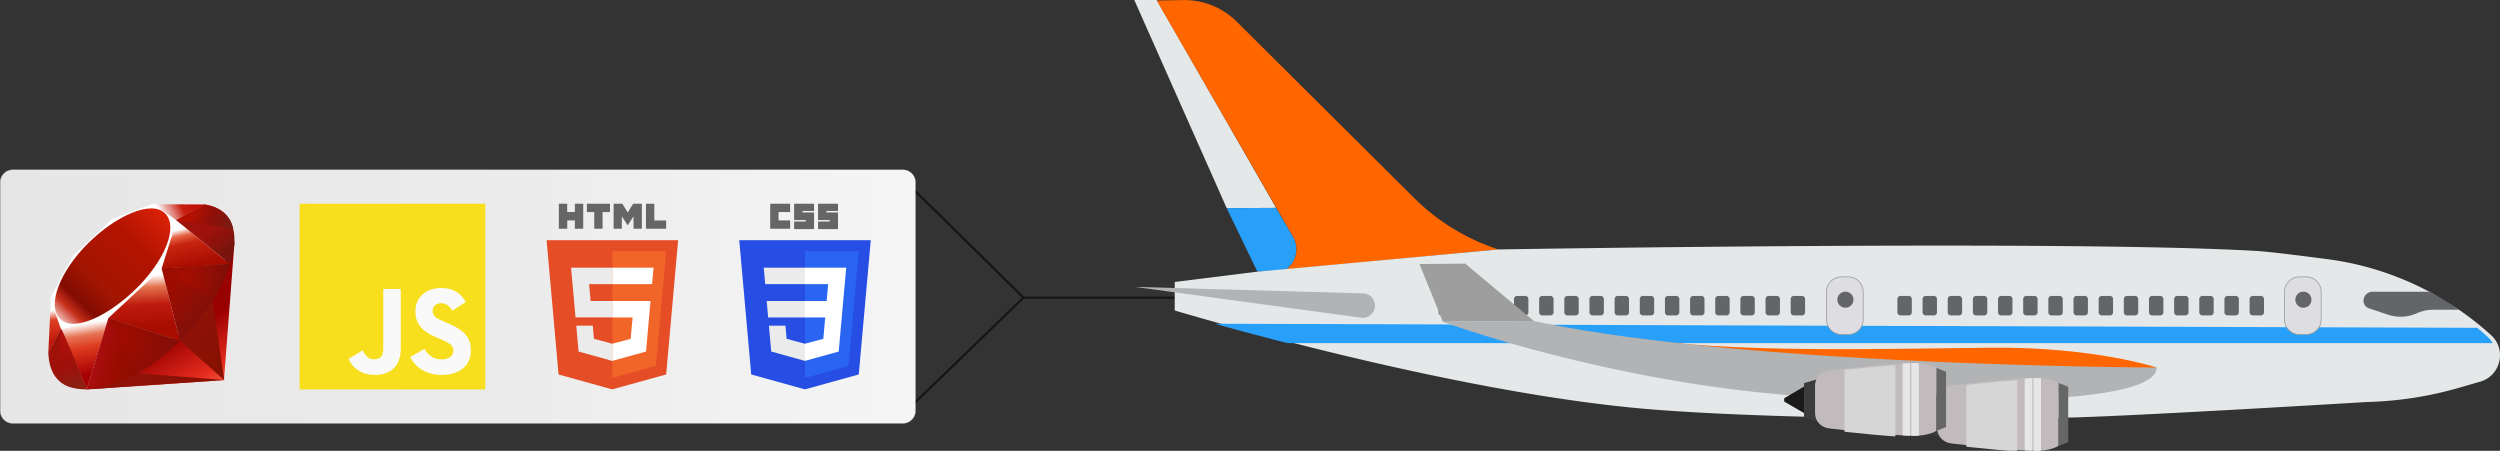 <svg xml:space="preserve" width="5385.218" height="971.042" viewBox="0 0 5385.216 971.042" xmlns:xlink="http://www.w3.org/1999/xlink" xmlns="http://www.w3.org/2000/svg"><rect x="0" y="0" width="5385.216" height="971.042" fill="#333333" stroke="none"/><defs><linearGradient id="d"><stop style="stop-color:#535353;stop-opacity:1" offset="0"/><stop style="stop-color:#5c5c5c;stop-opacity:1" offset=".044"/><stop style="stop-color:#ececec;stop-opacity:1" offset=".495"/><stop style="stop-color:#e6e6e6;stop-opacity:1" offset="1"/></linearGradient><linearGradient id="a"><stop style="stop-color:#b3b3b3;stop-opacity:1" offset="0"/><stop style="stop-color:#ececec;stop-opacity:1" offset=".495"/><stop style="stop-color:#e6e6e6;stop-opacity:1" offset="1"/></linearGradient><linearGradient id="b"><stop style="stop-color:#f9f9f9;stop-opacity:1" offset="0"/><stop style="stop-color:#ececec;stop-opacity:1" offset=".495"/><stop style="stop-color:#e6e6e6;stop-opacity:1" offset="1"/></linearGradient><linearGradient xlink:href="#a" id="e" x1="-489.34" y1="589.053" x2="-2453.717" y2="589.053" gradientUnits="userSpaceOnUse"/><linearGradient xlink:href="#b" id="g" gradientUnits="userSpaceOnUse" x1="-162.138" y1="589.053" x2="-2453.717" y2="589.053" gradientTransform="matrix(1 0 0 .884 0 58.772)"/><linearGradient id="c" gradientUnits="userSpaceOnUse" x1="174.074" y1="215.549" x2="132.276" y2="141.753"><stop offset="0" style="stop-color:#fb7655"/><stop offset="0" style="stop-color:#fb7655"/><stop offset=".41" style="stop-color:#e42b1e"/><stop offset=".99" style="stop-color:#900"/><stop offset="1" style="stop-color:#900"/></linearGradient><linearGradient id="n" gradientUnits="userSpaceOnUse" x1="194.895" y1="153.558" x2="141.028" y2="117.409"><stop offset="0" style="stop-color:#871101"/><stop offset="0" style="stop-color:#871101"/><stop offset=".99" style="stop-color:#911209"/><stop offset="1" style="stop-color:#911209"/></linearGradient><linearGradient id="o" gradientUnits="userSpaceOnUse" x1="151.795" y1="217.785" x2="97.93" y2="181.638"><stop offset="0" style="stop-color:#871101"/><stop offset="0" style="stop-color:#871101"/><stop offset=".99" style="stop-color:#911209"/><stop offset="1" style="stop-color:#911209"/></linearGradient><linearGradient id="p" gradientUnits="userSpaceOnUse" x1="38.696" y1="127.391" x2="47.047" y2="181.661"><stop offset="0" style="stop-color:#fff"/><stop offset="0" style="stop-color:#fff"/><stop offset=".23" style="stop-color:#e57252"/><stop offset=".46" style="stop-color:#de3b20"/><stop offset=".99" style="stop-color:#a60003"/><stop offset="1" style="stop-color:#a60003"/></linearGradient><linearGradient id="q" gradientUnits="userSpaceOnUse" x1="96.133" y1="76.715" x2="99.21" y2="132.102"><stop offset="0" style="stop-color:#fff"/><stop offset="0" style="stop-color:#fff"/><stop offset=".23" style="stop-color:#e4714e"/><stop offset=".56" style="stop-color:#be1a0d"/><stop offset=".99" style="stop-color:#a80d00"/><stop offset="1" style="stop-color:#a80d00"/></linearGradient><linearGradient id="r" gradientUnits="userSpaceOnUse" x1="147.103" y1="25.521" x2="156.314" y2="65.216"><stop offset="0" style="stop-color:#fff"/><stop offset="0" style="stop-color:#fff"/><stop offset=".18" style="stop-color:#e46342"/><stop offset=".4" style="stop-color:#c82410"/><stop offset=".99" style="stop-color:#a80d00"/><stop offset="1" style="stop-color:#a80d00"/></linearGradient><linearGradient id="s" gradientUnits="userSpaceOnUse" x1="118.976" y1="11.541" x2="158.669" y2="-8.305"><stop offset="0" style="stop-color:#fff"/><stop offset="0" style="stop-color:#fff"/><stop offset=".54" style="stop-color:#c81f11"/><stop offset=".99" style="stop-color:#bf0905"/><stop offset="1" style="stop-color:#bf0905"/></linearGradient><linearGradient id="t" gradientUnits="userSpaceOnUse" x1="3.903" y1="113.555" x2="7.17" y2="146.263"><stop offset="0" style="stop-color:#fff"/><stop offset="0" style="stop-color:#fff"/><stop offset=".31" style="stop-color:#de4024"/><stop offset=".99" style="stop-color:#bf190b"/><stop offset="1" style="stop-color:#bf190b"/></linearGradient><linearGradient id="u" gradientUnits="userSpaceOnUse" x1="-18.556" y1="155.105" x2="135.015" y2="-2.809"><stop offset="0" style="stop-color:#bd0012"/><stop offset="0" style="stop-color:#bd0012"/><stop offset=".07" style="stop-color:#fff"/><stop offset=".17" style="stop-color:#fff"/><stop offset=".27" style="stop-color:#c82f1c"/><stop offset=".33" style="stop-color:#820c01"/><stop offset=".46" style="stop-color:#a31601"/><stop offset=".72" style="stop-color:#b31301"/><stop offset=".99" style="stop-color:#e82609"/><stop offset="1" style="stop-color:#e82609"/></linearGradient><linearGradient id="v" gradientUnits="userSpaceOnUse" x1="99.075" y1="171.033" x2="52.818" y2="159.617"><stop offset="0" style="stop-color:#8c0c01"/><stop offset="0" style="stop-color:#8c0c01"/><stop offset=".54" style="stop-color:#990c00"/><stop offset=".99" style="stop-color:#a80d0e"/><stop offset="1" style="stop-color:#a80d0e"/></linearGradient><linearGradient id="w" gradientUnits="userSpaceOnUse" x1="178.526" y1="115.515" x2="137.433" y2="78.684"><stop offset="0" style="stop-color:#7e110b"/><stop offset="0" style="stop-color:#7e110b"/><stop offset=".99" style="stop-color:#9e0c00"/><stop offset="1" style="stop-color:#9e0c00"/></linearGradient><linearGradient id="x" gradientUnits="userSpaceOnUse" x1="193.624" y1="47.937" x2="173.154" y2="26.054"><stop offset="0" style="stop-color:#79130d"/><stop offset="0" style="stop-color:#79130d"/><stop offset=".99" style="stop-color:#9e120b"/><stop offset="1" style="stop-color:#9e120b"/></linearGradient><linearGradient id="A" gradientUnits="userSpaceOnUse" x1="26.67" y1="197.336" x2="9.989" y2="140.742"><stop offset="0" style="stop-color:#8b2114"/><stop offset="0" style="stop-color:#8b2114"/><stop offset=".43" style="stop-color:#9e100a"/><stop offset=".99" style="stop-color:#b3100c"/><stop offset="1" style="stop-color:#b3100c"/></linearGradient><linearGradient id="B" gradientUnits="userSpaceOnUse" x1="154.641" y1="9.798" x2="192.039" y2="26.306"><stop offset="0" style="stop-color:#b31000"/><stop offset="0" style="stop-color:#b31000"/><stop offset=".44" style="stop-color:#910f08"/><stop offset=".99" style="stop-color:#791c12"/><stop offset="1" style="stop-color:#791c12"/></linearGradient><linearGradient y2="141.753" x2="132.276" y1="215.549" x1="174.074" gradientUnits="userSpaceOnUse" id="m" xlink:href="#c"/><linearGradient xlink:href="#b" id="l" gradientUnits="userSpaceOnUse" x1="-489.34" y1="589.053" x2="-2453.717" y2="589.053"/><linearGradient xlink:href="#b" id="k" gradientUnits="userSpaceOnUse" x1="-489.34" y1="589.053" x2="-2453.717" y2="589.053"/><linearGradient xlink:href="#b" id="j" gradientUnits="userSpaceOnUse" x1="-489.34" y1="589.053" x2="-2453.717" y2="589.053"/><linearGradient xlink:href="#b" id="i" gradientUnits="userSpaceOnUse" x1="-489.34" y1="589.053" x2="-2453.717" y2="589.053"/><linearGradient xlink:href="#b" id="h" gradientUnits="userSpaceOnUse" x1="-489.34" y1="589.053" x2="-2453.717" y2="589.053"/><linearGradient xlink:href="#d" id="f" gradientUnits="userSpaceOnUse" x1="-470.941" y1="589.053" x2="-1876.04" y2="589.053"/><clipPath clipPathUnits="userSpaceOnUse" id="C"><path d="M23152.4 10495.4c-167.8 154.2-345.9 295-531.9 423.1l-479.1 290.9c-532.4 282.5-1115.4 466.1-1721.2 535.8 0 0-802.9 107.8-1072.2 123.5-3056.4 178.5-12246.43 24.4-12246.43 24.4l-3894.94-359.2-1335.78-166.8V10907s4432.12-1336.3 7712.12-1598.8c1868.33-149.5 5110.73-177.5 6813.83-129.3 1183.6 33.6 4729.6 249 4729.6 249 505.4 12.4 1007 89.7 1492.7 229.9l343 99c323.8 93.5 428.6 500.2 190.3 738.6z"/></clipPath><clipPath clipPathUnits="userSpaceOnUse" id="D"><path d="M14697.2 9921.6h823V8577h-823z"/></clipPath><clipPath clipPathUnits="userSpaceOnUse" id="E"><path d="M12724 10164.1h823V8819.5h-823z"/></clipPath><radialGradient id="y" cx="143.832" cy="79.388" r="50.358" gradientUnits="userSpaceOnUse"><stop offset="0" style="stop-color:#a80d00"/><stop offset="0" style="stop-color:#a80d00"/><stop offset=".99" style="stop-color:#7e0e08"/><stop offset="1" style="stop-color:#7e0e08"/></radialGradient><radialGradient id="z" cx="74.092" cy="145.751" r="66.944" gradientUnits="userSpaceOnUse"><stop offset="0" style="stop-color:#a30c00"/><stop offset="0" style="stop-color:#a30c00"/><stop offset=".99" style="stop-color:#800e08"/><stop offset="1" style="stop-color:#800e08"/></radialGradient></defs><path style="fill:none;stroke:#000;stroke-width:4.599;stroke-linecap:butt;stroke-linejoin:miter;stroke-miterlimit:4;stroke-dasharray:none;stroke-opacity:.613" d="m-471.294 257.967 246.328 249.226M-471.294 751.867l246.328-244.674M-224.966 507.193H289.11" transform="matrix(1.027 0 0 1 2435.686 133.947)"/><g style="fill:url(#e);fill-opacity:1" transform="translate(2443.35 133.947)"><g style="fill:url(#f)"><path style="color:#000;fill:url(#g);stroke-width:.94;-inkscape-stroke:none" d="M-2415.702 231.773h1917.23a27.118 27.118 0 0 1 27.178 27.177v491.934a27.118 27.118 0 0 1-27.178 27.178h-1917.23a27.118 27.118 0 0 1-27.178-27.178V258.95a27.118 27.118 0 0 1 27.178-27.177z"/><path style="color:#000;fill:#b3b3b3;fill-opacity:.681;-inkscape-stroke:none" d="M-2415.703 231.303c-15.309 0-27.647 12.34-27.647 27.648v491.932c0 15.309 12.338 27.648 27.647 27.648h1917.232c15.31 0 27.647-12.34 27.647-27.648V258.95c0-15.309-12.338-27.648-27.647-27.648zm0 .94h1917.232a26.64 26.64 0 0 1 26.707 26.708v491.932a26.64 26.64 0 0 1-26.707 26.709h-1917.232a26.64 26.64 0 0 1-26.707-26.71v-491.93a26.64 26.64 0 0 1 26.707-26.71z"/></g><g transform="translate(-909.228 304.917) scale(.781)" style="fill:url(#h)"><path style="fill:#264de4" d="M74.633 100.62h362.734l-33.046 370.199L255.778 512l-148.134-41.123z"/><path style="fill:#2965f1" d="M256 130.894v349.629l120.03-33.277 28.24-316.352z"/><path style="fill:#ebebeb" d="M256 313.627v-45.41H150.31l4.07 45.41zM256 221.716v-45.411H142.132l4.128 45.411zM177.419 336.333h-21.01l6.362 71.301 93.02 25.823.209-.058v-47.246l-.199.053-50.574-13.656-3.233-36.217z"/><path d="M160 0h55v23h-32v23h32v23h-55zM226 0h55v20h-32v4h32v46h-55V49h32v-4h-32zM292 0h55v20h-32v4h32v46h-55V49h32v-4h-32z" style="fill:#666"/><path style="fill:#fff" d="M255.843 313.627h55.918l-5.271 58.894-50.647 13.67v47.244l93.094-25.801.683-7.672 10.671-119.551 1.108-12.194 8.198-91.912H255.843v45.411h63.988l-4.132 46.501h-59.856z"/></g><g transform="translate(-1324.19 304.917) scale(.781)" style="fill:url(#i)"><path d="M108.4 0h23v22.8h21.2V0h23v69h-23V46h-21v23h-23.2M206 23h-20.3V0h63.7v23H229v46h-23m53.5-69h24.1l14.8 24.3L313.2 0h24.1v69h-23V34.8l-16.1 24.8-16.1-24.8V69h-22.6m89.2-69h23v46.2h32.6V69h-55.6" style="fill:#666"/><path fill="#e44d26" d="m107.6 471-33-370.4h362.8l-33 370.2L255.7 512"/><path fill="#f16529" d="M256 480.5V131h148.3L376 447"/><path fill="#ebebeb" d="M142 176.3h114v45.4h-64.2l4.2 46.5h60v45.3H154.4m2 22.8H202l3.2 36.3 50.8 13.6v47.4l-93.2-26"/><path fill="#fff" d="M369.6 176.3H255.8v45.4h109.6m-4.1 46.5H255.8v45.4h56l-5.3 59-50.7 13.6v47.2l93-25.8"/></g><g transform="translate(-1797.966 304.917) scale(.635)" style="fill:url(#j)"><path fill="#f7df1e" d="M0 0h630v630H0z"/><path d="M423.2 492.19c12.69 20.72 29.2 35.95 58.4 35.95 24.53 0 40.2-12.26 40.2-29.2 0-20.3-16.1-27.49-43.1-39.3l-14.8-6.35c-42.72-18.2-71.1-41-71.1-89.2 0-44.4 33.83-78.2 86.7-78.2 37.64 0 64.7 13.1 84.2 47.4l-46.1 29.6c-10.15-18.2-21.1-25.37-38.1-25.37-17.34 0-28.33 11-28.33 25.37 0 17.76 11 24.95 36.4 35.95l14.8 6.34c50.3 21.57 78.7 43.56 78.7 93 0 53.3-41.87 82.5-98.1 82.5-54.98 0-90.5-26.2-107.88-60.54zm-209.13 5.13c9.3 16.5 17.76 30.45 38.1 30.45 19.45 0 31.72-7.61 31.72-37.2v-201.3h59.2v202.1c0 61.3-35.94 89.2-88.4 89.2-47.4 0-74.85-24.53-88.81-54.075z" style="fill:url(#k)"/></g><g style="overflow:visible;fill:url(#l)" transform="matrix(2.025 0 0 2.025 -2339.277 304.917)" clip-rule="evenodd"><path style="fill:url(#m);fill-rule:evenodd" d="M153.5 130.41 40.38 197.58l146.469-9.939L198.13 39.95z"/><path style="fill:url(#n);fill-rule:evenodd" d="m174.5 100.65-34.291 45.28 46.88 41.61z"/><path style="fill:url(#o);fill-rule:evenodd" d="m95.03 180.3-54.16 17.091 146.389-9.851z"/><path style="fill:url(#p);fill-rule:evenodd" d="m64.04 121.93-50.7 10.841L41 197.41z"/><path style="fill:url(#q);fill-rule:evenodd" d="m119 63.14-60.67 56.87 81.87 26.17z"/><path style="fill:url(#r);fill-rule:evenodd" d="M135.97 17.47 120 69.1l73.32-4.79z"/><path style="fill:url(#s);fill-rule:evenodd" d="M132.77 19.41 111.49.52l55.01.25z"/><path style="fill:url(#t);fill-rule:evenodd" d="M14.13 132.32 2.7 101.62 0 158.09z"/><path style="fill:#fff;fill-rule:evenodd" d="m1.94 100.65 11.5 32.62 49.97-11.211 57.05-53.02 16.1-51.139L111.209 0l-43.1 16.13C54.53 28.76 28.18 53.75 27.23 54.22c-.94.48-17.4 31.59-25.29 46.43Z"/><path style="fill:url(#u);fill-rule:evenodd" d="M42.32 42.05c29.43-29.18 67.37-46.42 81.93-31.73 14.551 14.69-.88 50.39-30.31 79.56s-66.9 47.36-81.45 32.67c-14.56-14.68.4-51.33 29.83-80.5z"/><path style="fill:url(#v);fill-rule:evenodd" d="m41 197.38 22.86-75.72 75.92 24.39c-27.45 25.74-57.98 47.5-98.78 51.33Z"/><path style="fill:url(#w);fill-rule:evenodd" d="m120.56 68.89 19.49 77.2c22.93-24.11 43.51-50.03 53.589-82.09Z"/><path style="fill:url(#x);fill-rule:evenodd" d="M193.44 64.39c7.8-23.54 9.6-57.31-27.181-63.58l-30.18 16.67z"/><path style="fill:#9e1209;fill-rule:evenodd" d="M0 157.75c1.08 38.851 29.11 39.43 41.05 39.771L13.47 133.11Z"/><path style="fill:url(#y);fill-rule:evenodd" d="M120.669 69.01c17.62 10.83 53.131 32.58 53.851 32.98 1.119.63 15.31-23.93 18.53-37.81z"/><path style="fill:url(#z);fill-rule:evenodd" d="m63.83 121.66 30.56 58.96c18.07-9.8 32.22-21.74 45.18-34.53z"/><path style="fill:url(#A);fill-rule:evenodd" d="m13.35 133.19-4.33 51.56c8.17 11.16 19.41 12.13 31.2 11.26-8.53-21.23-25.57-63.68-26.87-62.82z"/><path style="fill:url(#B);fill-rule:evenodd" d="m135.9 17.61 60.71 8.52C193.37 12.4 183.42 3.54 166.46.77Z"/></g></g><path d="M2443.346 0h48.394l257.225 447.802-106.537.533L2443.346 0" style="fill:#e5e8e9;fill-opacity:1;fill-rule:nonzero;stroke:none;stroke-width:.133"/><path d="m2748.965 447.802 36.295 62.265c13.799 23.68 7.57 53.932-14.455 70.225l-62.275 4.907-66.102-136.864 106.537-.533" style="fill:#28a0f9;fill-opacity:1;fill-rule:nonzero;stroke:none;stroke-width:.133"/><path d="m2770.805 580.292 457.038-42.985a458.112 458.112 0 0 1-181.772-110.931l-381.94-379.644A160.188 160.188 0 0 0 2548.371.173l-56.631 1 293.8 508.974c13.653 23.653 7.384 53.786-14.57 70.025l-.165.12" style="fill:#f60;fill-opacity:1;fill-rule:nonzero;stroke:none;stroke-width:.133"/><path d="m3978.281 918.164 35.72-22.346 5.72 1.173-33.88 23.893-7.56-2.72" style="fill:#e6e6e6;fill-opacity:1;fill-rule:nonzero;stroke:none;stroke-width:.133"/><path d="M5367.9 723.662c-22.373-20.56-46.119-39.332-70.918-56.412l-63.879-38.786c-70.985-37.665-148.716-62.145-229.487-71.438 0 0-107.051-14.373-142.957-16.466-407.51-23.8-1632.816-3.253-1632.816-3.253l-519.313 47.892-178.1 22.24v61.344s590.935 178.17 1028.258 213.168c249.104 19.933 681.413 23.666 908.488 17.24 157.81-4.48 630.597-33.2 630.597-33.2a787.21 787.21 0 0 0 199.022-30.652l45.732-13.2c43.172-12.466 57.145-66.691 25.373-98.477" style="fill:#e5e8e9;fill-opacity:1;fill-rule:nonzero;stroke:none;stroke-width:.133"/><g clip-path="url(#C)" transform="matrix(.133 0 0 -.133 2280.99 2123.014)"><path d="M1296.67 10404.8H23461v247l-22164.33 71.5v-318.5" style="fill:#28a0f9;fill-opacity:1;fill-rule:nonzero;stroke:none"/></g><path d="M5091.187 647.757a17.338 17.338 0 0 0 11.853 16.453l41.026 13.666a85.555 85.555 0 0 0 62.145-3.12 85.705 85.705 0 0 1 35.065-7.506h55.706a647.795 647.795 0 0 0-63.879-38.786H5110.48c-10.653 0-19.293 8.64-19.293 19.293m-238.62-10.28h17.585c3.707 0 6.72 3 6.72 6.72v28.506c0 3.72-3.013 6.72-6.72 6.72h-17.586c-3.706 0-6.72-3-6.72-6.72v-28.506c0-3.72 3.014-6.72 6.72-6.72m-54.185 0h17.586c3.707 0 6.72 3 6.72 6.72v28.506c0 3.72-3.013 6.72-6.72 6.72h-17.586c-3.72 0-6.72-3-6.72-6.72v-28.506c0-3.72 3-6.72 6.72-6.72m-54.199 0h17.6c3.706 0 6.706 3 6.706 6.72v28.506c0 3.72-3 6.72-6.706 6.72h-17.6c-3.706 0-6.72-3-6.72-6.72v-28.506c0-3.72 3.013-6.72 6.72-6.72m-54.185 0h17.586c3.72 0 6.72 3 6.72 6.72v28.506c0 3.72-3 6.72-6.72 6.72h-17.586c-3.707 0-6.72-3-6.72-6.72v-28.506c0-3.72 3.013-6.72 6.72-6.72m-54.186 0h17.587c3.706 0 6.72 3 6.72 6.72v28.506c0 3.72-3.014 6.72-6.72 6.72h-17.587c-3.706 0-6.72-3-6.72-6.72v-28.506c0-3.72 3.014-6.72 6.72-6.72m-54.185 0h17.586c3.707 0 6.72 3 6.72 6.72v28.506c0 3.72-3.013 6.72-6.72 6.72h-17.586c-3.72 0-6.72-3-6.72-6.72v-28.506c0-3.72 3-6.72 6.72-6.72m-54.185 0h17.586c3.707 0 6.72 3 6.72 6.72v28.506c0 3.72-3.013 6.72-6.72 6.72h-17.586c-3.72 0-6.72-3-6.72-6.72v-28.506c0-3.72 3-6.72 6.72-6.72m-54.199 0h17.586c3.72 0 6.72 3 6.72 6.72v28.506c0 3.72-3 6.72-6.72 6.72h-17.586c-3.706 0-6.72-3-6.72-6.72v-28.506c0-3.72 3.014-6.72 6.72-6.72m-54.185 0h17.586c3.72 0 6.72 3 6.72 6.72v28.506c0 3.72-3 6.72-6.72 6.72h-17.586c-3.707 0-6.72-3-6.72-6.72v-28.506c0-3.72 3.013-6.72 6.72-6.72m-54.185 0h17.586c3.706 0 6.72 3 6.72 6.72v28.506c0 3.72-3.014 6.72-6.72 6.72h-17.586c-3.707 0-6.72-3-6.72-6.72v-28.506c0-3.72 3.013-6.72 6.72-6.72m-54.186 0h17.586c3.707 0 6.72 3 6.72 6.72v28.506c0 3.72-3.013 6.72-6.72 6.72h-17.586c-3.72 0-6.72-3-6.72-6.72v-28.506c0-3.72 3-6.72 6.72-6.72m-54.198 0h17.6c3.706 0 6.719 3 6.719 6.72v28.506c0 3.72-3.013 6.72-6.72 6.72h-17.6c-3.706 0-6.706-3-6.706-6.72v-28.506c0-3.72 3-6.72 6.707-6.72m-54.186 0h17.587c3.72 0 6.72 3 6.72 6.72v28.506c0 3.72-3 6.72-6.72 6.72h-17.587c-3.706 0-6.72-3-6.72-6.72v-28.506c0-3.72 3.014-6.72 6.72-6.72m-54.185 0h17.586c3.72 0 6.72 3 6.72 6.72v28.506c0 3.72-3 6.72-6.72 6.72h-17.586c-3.707 0-6.72-3-6.72-6.72v-28.506c0-3.72 3.013-6.72 6.72-6.72m-54.185 0h17.586c3.706 0 6.72 3 6.72 6.72v28.506c0 3.72-3.014 6.72-6.72 6.72h-17.586c-3.707 0-6.72-3-6.72-6.72v-28.506c0-3.72 3.013-6.72 6.72-6.72m-229.861 0h17.586c3.707 0 6.72 3 6.72 6.72v28.506c0 3.72-3.013 6.72-6.72 6.72h-17.586c-3.72 0-6.72-3-6.72-6.72v-28.506c0-3.72 3-6.72 6.72-6.72m-54.199 0h17.6c3.706 0 6.72 3 6.72 6.72v28.506c0 3.72-3.014 6.72-6.72 6.72h-17.6c-3.706 0-6.706-3-6.706-6.72v-28.506c0-3.72 3-6.72 6.706-6.72m-54.185 0h17.586c3.72 0 6.72 3 6.72 6.72v28.506c0 3.72-3 6.72-6.72 6.72h-17.586c-3.707 0-6.72-3-6.72-6.72v-28.506c0-3.72 3.013-6.72 6.72-6.72m-54.186 0h17.587c3.72 0 6.72 3 6.72 6.72v28.506c0 3.72-3 6.72-6.72 6.72H3701.5c-3.706 0-6.72-3-6.72-6.72v-28.506c0-3.72 3.014-6.72 6.72-6.72m-54.185 0h17.586c3.707 0 6.72 3 6.72 6.72v28.506c0 3.72-3.013 6.72-6.72 6.72h-17.586c-3.72 0-6.72-3-6.72-6.72v-28.506c0-3.72 3-6.72 6.72-6.72m-54.19 0h17.588c3.71 0 6.723 3 6.723 6.72v28.506c0 3.72-3.013 6.72-6.723 6.72h-17.588c-3.711 0-6.72-3-6.72-6.72v-28.506c0-3.72 3.009-6.72 6.72-6.72m-54.188 0h17.588c3.711 0 6.719 3 6.719 6.72v28.506c0 3.72-3.008 6.72-6.719 6.72h-17.588c-3.711 0-6.72-3-6.72-6.72v-28.506c0-3.72 3.009-6.72 6.72-6.72m-54.188 0h17.588c3.711 0 6.719 3 6.719 6.72v28.506c0 3.72-3.008 6.72-6.719 6.72h-17.588c-3.711 0-6.72-3-6.72-6.72v-28.506c0-3.72 3.009-6.72 6.72-6.72m-54.188 0h17.588c3.711 0 6.719 3 6.719 6.72v28.506c0 3.72-3.008 6.72-6.719 6.72h-17.588c-3.71 0-6.72-3-6.72-6.72v-28.506c0-3.72 3.01-6.72 6.72-6.72m-54.188 0h17.588c3.711 0 6.719 3 6.719 6.72v28.506c0 3.72-3.008 6.72-6.719 6.72h-17.588c-3.712 0-6.72-3-6.72-6.72v-28.506c0-3.72 3.008-6.72 6.72-6.72m-54.188 0h17.589c3.71 0 6.718 3 6.718 6.72v28.506c0 3.72-3.008 6.72-6.718 6.72h-17.59c-3.711 0-6.72-3-6.72-6.72v-28.506c0-3.72 3.009-6.72 6.72-6.72m-54.189 0h17.59c3.711 0 6.718 3 6.718 6.72v28.506c0 3.72-3.007 6.72-6.719 6.72h-17.589c-3.71 0-6.718-3-6.718-6.72v-28.506c0-3.72 3.008-6.72 6.718-6.72m-54.188 0h17.59c3.71 0 6.718 3 6.718 6.72v28.506c0 3.72-3.008 6.72-6.719 6.72h-17.589c-3.71 0-6.718-3-6.718-6.72v-28.506c0-3.72 3.008-6.72 6.718-6.72m-54.188 0h17.59c3.71 0 6.718 3 6.718 6.72v28.506c0 3.72-3.008 6.72-6.719 6.72h-17.589c-3.71 0-6.718-3-6.718-6.72v-28.506c0-3.72 3.008-6.72 6.718-6.72m-54.188 0h17.59c3.71 0 6.718 3 6.718 6.72v28.506c0 3.72-3.008 6.72-6.719 6.72h-17.589c-3.712 0-6.718-3-6.718-6.72v-28.506c0-3.72 3.006-6.72 6.718-6.72" style="fill:#646568;fill-opacity:1;fill-rule:nonzero;stroke:none;stroke-width:.133"/><path d="m3303.84 691.37-147.646-123.504-98.488.906 50.386 124.397 195.748-1.8" style="fill:#9e9e9e;fill-opacity:1;fill-rule:nonzero;stroke:none;stroke-width:.133"/><path d="m4589.733 813.593 55.825-21.92s-133.383-44.758-357.445-42.718c-224.06 2.053-565.679 12.92-774.975-22.333 0 0 472.89 109.144 515.995 110.33 43.106 1.2 560.6-23.359 560.6-23.359" style="fill:#f60;fill-opacity:1;fill-rule:nonzero;stroke:none;stroke-width:.133"/><path d="M4645.558 791.674s-890.205-2.96-1341.719-100.305l-195.747 1.8s462.034 170.183 949.56 165.73c0 0 588.773 27.906 587.906-67.225M2444.305 617.97l491.982 14.04c25.894.733 35.22 34.532 13.372 48.439a26.245 26.245 0 0 1-17.665 3.88l-487.689-66.359" style="fill:#b1b3b5;fill-opacity:1;fill-rule:nonzero;stroke:none;stroke-width:.133"/><path d="M4106.505 890.138v7.306l42.612 24.693v-57.065l-42.612 25.066" style="fill:#1a1a1a;fill-opacity:1;fill-rule:nonzero;stroke:none;stroke-width:.133"/><path d="M4149.117 865.072v-7.507l30.093-8.693v93.118l-30.093-11.707v-65.211" style="fill:#3d3c3c;fill-opacity:1;fill-rule:nonzero;stroke:none;stroke-width:.133"/><path d="m4455.11 952.176-21.12 8.347v-135.73l21.12 8.346v119.037" style="fill:#666;fill-opacity:1;fill-rule:nonzero;stroke:none;stroke-width:.133"/><path d="M4386.938 814.273c31.292 0 46.932 10.52 46.932 10.52v135.73s-15.64 10.52-46.932 10.52c-41.04 0-135.637-10.294-184.182-15.907-17.067-1.987-29.92-16.013-29.92-32.692v-59.572c0-16.68 12.853-30.72 29.92-32.693 48.545-5.613 143.143-15.906 184.182-15.906" style="fill:#c2bbbe;fill-opacity:1;fill-rule:nonzero;stroke:none;stroke-width:.133"/><g clip-path="url(#D)" transform="matrix(.133 0 0 -.133 2280.99 2123.014)"><path d="M15795 9815.8c234.7 0 352-78.9 352-78.9v-1018s-117.3-78.9-352-78.9c-307.8 0-1017.3 77.2-1381.4 119.3-128 14.9-224.4 120.1-224.4 245.2v446.8c0 125.1 96.4 230.4 224.4 245.2 364.1 42.1 1073.6 119.3 1381.4 119.3" style="fill:#d6d6d6;fill-opacity:1;fill-rule:nonzero;stroke:none"/></g><path d="M4388.351 814.273c2.867 0 5.546.12 8.133.293V970.75c-2.587.173-5.266.293-8.133.293-2.507 0-5.226-.04-8.12-.12V814.393c2.893-.08 5.613-.12 8.12-.12m-18.76.44c2.854 0 5.534-.32 8.134-.147V970.75c-2.6.173-5.28-.147-8.134-.147-2.506 0-5.226-.333-8.12-.4v-155.09c2.894-.08 5.614-.399 8.12-.399" style="fill:#e6e6e6;fill-opacity:1;fill-rule:nonzero;stroke:none;stroke-width:.133"/><path d="M3843.405 857.792v7.32l42.625 24.692V832.74l-42.625 25.053" style="fill:#1a1a1a;fill-opacity:1;fill-rule:nonzero;stroke:none;stroke-width:.133"/><path d="M3886.03 832.74v-7.507l30.08-8.707v93.131l-30.08-11.706v-65.212" style="fill:#3d3c3c;fill-opacity:1;fill-rule:nonzero;stroke:none;stroke-width:.133"/><path d="m4192.01 919.844-21.12 8.333V792.46l21.12 8.333v119.05" style="fill:#666;fill-opacity:1;fill-rule:nonzero;stroke:none;stroke-width:.133"/><path d="M4123.851 781.94c31.28 0 46.919 10.52 46.919 10.52v135.717s-15.64 10.52-46.919 10.52c-41.039 0-135.637-10.294-184.182-15.907-17.08-1.973-29.92-16.013-29.92-32.679V830.54c0-16.68 12.84-30.719 29.92-32.692 48.545-5.613 143.143-15.907 184.182-15.907" style="fill:#c2bbbe;fill-opacity:1;fill-rule:nonzero;stroke:none;stroke-width:.133"/><g clip-path="url(#E)" transform="matrix(.133 0 0 -.133 2280.99 2123.014)"><path d="M13821.8 10058.3c234.6 0 351.9-78.9 351.9-78.9V8961.5s-117.3-78.9-351.9-78.9c-307.8 0-1017.3 77.2-1381.4 119.3-128.1 14.8-224.4 120.1-224.4 245.1v446.8c0 125.1 96.3 230.4 224.4 245.2 364.1 42.1 1073.6 119.3 1381.4 119.3" style="fill:#d6d6d6;fill-opacity:1;fill-rule:nonzero;stroke:none"/></g><path d="M4125.264 781.94c2.853 0 5.533.12 8.133.28v156.197c-2.6.173-5.28.28-8.133.28-2.506 0-5.226-.04-8.12-.12V782.06c2.894-.08 5.614-.12 8.12-.12m-18.76.44c2.854 0 5.534-.32 8.12-.16v156.197c-2.586.173-5.266-.147-8.12-.147-2.52 0-5.24-.333-8.132-.413V782.78c2.893-.08 5.613-.4 8.133-.4" style="fill:#e6e6e6;fill-opacity:1;fill-rule:nonzero;stroke:none;stroke-width:.133"/><path d="M4953.137 596.358h14.786c17.733 0 32.106 14.373 32.106 32.106v59.972c0 17.733-14.373 32.106-32.106 32.106h-14.786c-17.733 0-32.106-14.373-32.106-32.106v-59.972c0-17.733 14.373-32.106 32.106-32.106" style="fill:#dedde2;fill-opacity:1;fill-rule:nonzero;stroke:none;stroke-width:.133"/><path d="M4953.137 597.185c-17.266 0-31.293 14.026-31.293 31.28v59.971c0 17.253 14.027 31.28 31.293 31.28h14.786c17.253 0 31.293-14.027 31.293-31.28v-59.972c0-17.253-14.04-31.279-31.293-31.279zm14.786 124.17h-14.786c-18.16 0-32.933-14.773-32.933-32.919v-59.972c0-18.146 14.773-32.919 32.933-32.919h14.786c18.146 0 32.92 14.773 32.92 32.92v59.971c0 18.146-14.774 32.92-32.92 32.92" style="fill:#999;fill-opacity:1;fill-rule:nonzero;stroke:none;stroke-width:.133"/><path d="M4979.043 645.57c0 9.587-7.773 17.347-17.36 17.347-9.586 0-17.346-7.76-17.346-17.346 0-9.587 7.76-17.347 17.346-17.347 9.587 0 17.36 7.76 17.36 17.347" style="fill:#646568;fill-opacity:1;fill-rule:nonzero;stroke:none;stroke-width:.133"/><path d="M3966.628 596.358h14.786c17.733 0 32.106 14.373 32.106 32.106v59.972c0 17.733-14.373 32.106-32.105 32.106h-14.787c-17.733 0-32.119-14.373-32.119-32.106v-59.972c0-17.733 14.386-32.106 32.12-32.106" style="fill:#dedde2;fill-opacity:1;fill-rule:nonzero;stroke:none;stroke-width:.133"/><path d="M3966.628 597.185c-17.266 0-31.292 14.026-31.292 31.28v59.971c0 17.253 14.026 31.28 31.292 31.28h14.786c17.253 0 31.293-14.027 31.293-31.28v-59.972c0-17.253-14.04-31.279-31.292-31.279zm14.786 124.17h-14.786c-18.16 0-32.932-14.773-32.932-32.919v-59.972c0-18.146 14.773-32.919 32.932-32.919h14.786c18.147 0 32.92 14.773 32.92 32.92v59.971c0 18.146-14.773 32.92-32.92 32.92" style="fill:#999;fill-opacity:1;fill-rule:nonzero;stroke:none;stroke-width:.133"/><path d="M3992.534 645.57c0 9.587-7.773 17.347-17.36 17.347-9.586 0-17.346-7.76-17.346-17.346 0-9.587 7.76-17.347 17.347-17.347 9.586 0 17.36 7.76 17.36 17.347" style="fill:#646568;fill-opacity:1;fill-rule:nonzero;stroke:none;stroke-width:.133"/></svg>